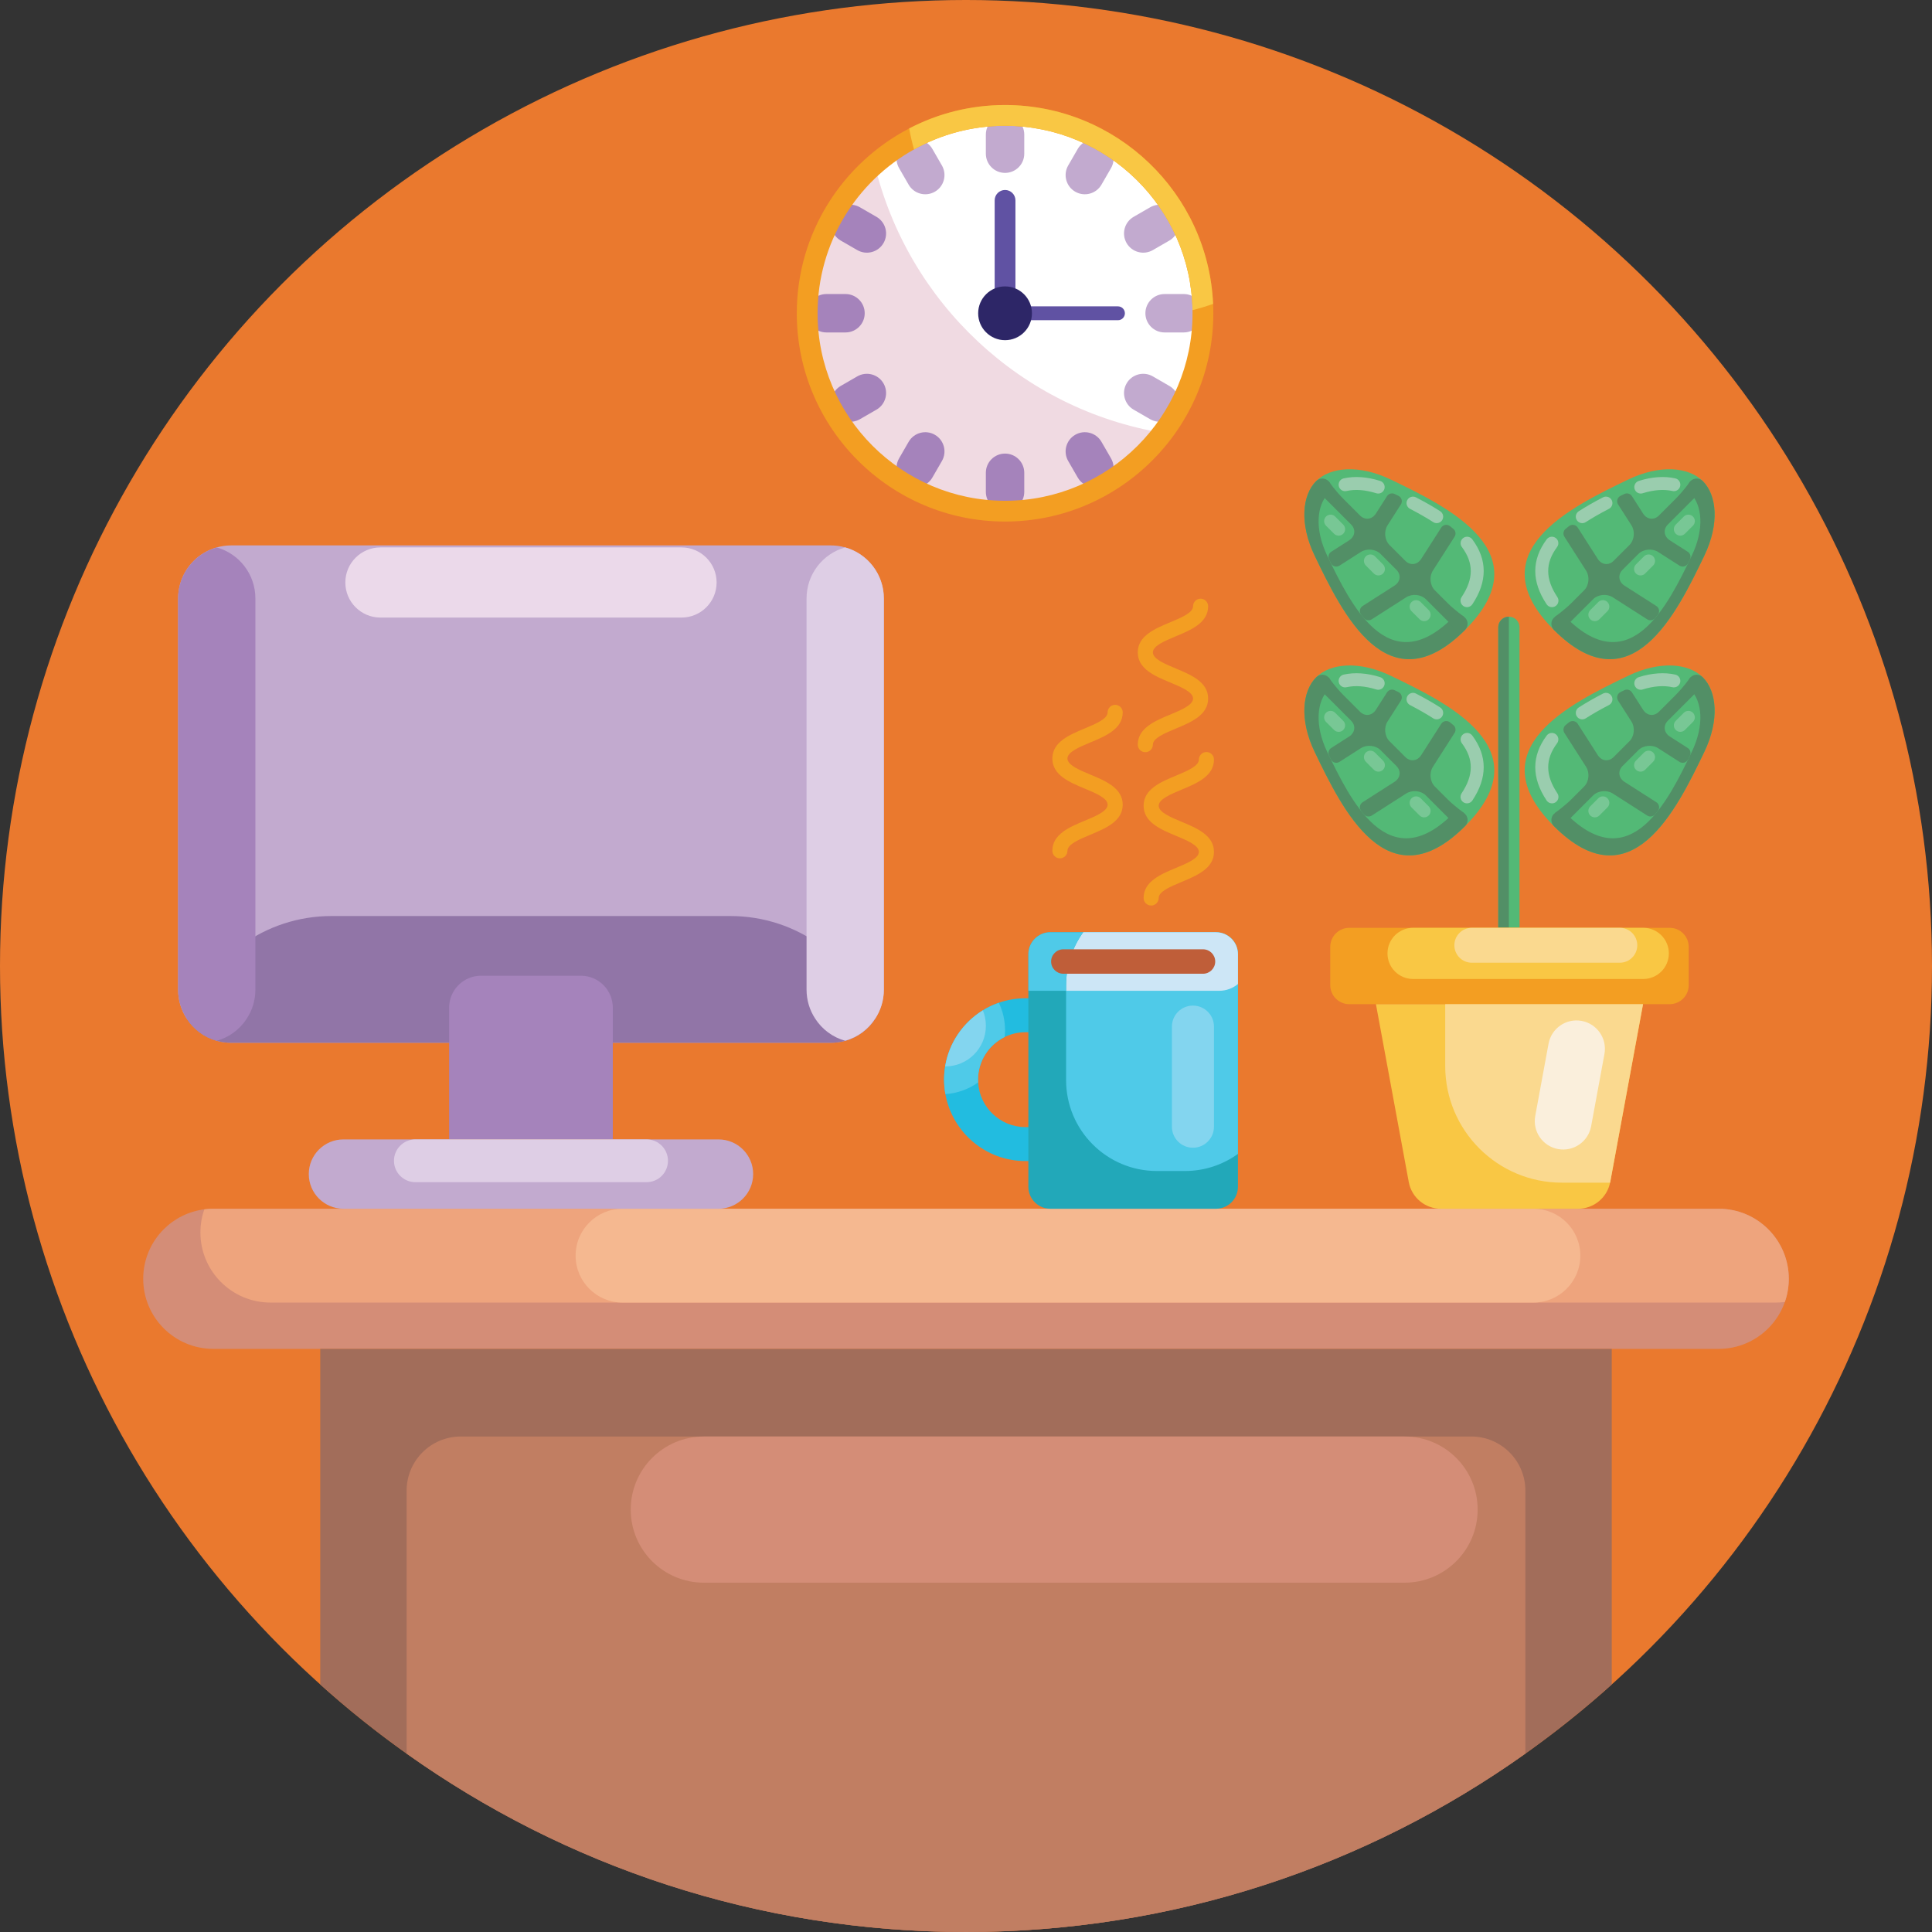 <svg id="Icons" enable-background="new 0 0 512 512" height="512" viewBox="0 0 512 512" width="512" xmlns="http://www.w3.org/2000/svg"><rect x="0" y="0" width="512" height="512" fill="#333333" stroke="none"/><g><circle cx="256" cy="256" fill="#ea792e" r="256"/><g><g><g><path d="m474.047 338.893c0 2.148-.364 4.219-1.046 6.147-.925 2.655-2.446 5.034-4.395 6.984-3.36 3.36-8.009 5.442-13.131 5.442h-398.949c-10.256 0-18.573-8.317-18.573-18.573 0-5.123 2.082-9.771 5.442-13.131 2.831-2.831 6.588-4.748 10.763-5.277.771-.099 1.564-.154 2.368-.154h398.948c10.256 0 18.573 8.306 18.573 18.562z" fill="#d48d77"/><path d="m474.047 338.893c0 2.148-.364 4.219-1.046 6.147-.771.099-1.564.154-2.369.154h-398.948c-10.256 0-18.573-8.317-18.573-18.573 0-2.148.363-4.219 1.047-6.136.771-.099 1.564-.154 2.368-.154h398.948c10.256 0 18.573 8.306 18.573 18.562z" fill="#eea47d"/><path d="m406.369 345.194h-241.396c-6.866 0-12.432-5.566-12.432-12.432s5.566-12.432 12.432-12.432h241.396c6.866 0 12.432 5.566 12.432 12.432-.001 6.866-5.567 12.432-12.432 12.432z" fill="#f5b890"/></g><g><path d="m427.13 357.47v88.93c-7.26 6.53-14.9 12.65-22.89 18.33-41.83 29.76-92.99 47.27-148.24 47.27s-106.41-17.51-148.24-47.27c-7.99-5.68-15.63-11.8-22.89-18.33v-88.93z" fill="#a26d5a"/><path d="m404.24 395.04v69.69c-41.83 29.76-92.99 47.27-148.24 47.27s-106.41-17.51-148.24-47.27v-69.69c0-7.93 6.42-14.35 14.36-14.35h267.76c7.94 0 14.36 6.42 14.36 14.35z" fill="#c17e62"/><path d="m372.224 419.424h-185.707c-10.697 0-19.368-8.671-19.368-19.368s8.671-19.368 19.368-19.368h185.707c10.697 0 19.368 8.671 19.368 19.368s-8.671 19.368-19.368 19.368z" fill="#d48d77"/></g></g><g id="Clock_1_"><path d="m318.787 83.026c0 11.897-3.966 22.885-10.657 31.688-9.565 12.613-24.72 20.755-41.776 20.755-28.961 0-52.442-23.481-52.442-52.442 0-15.715 6.921-29.824 17.872-39.444 9.225-8.087 21.324-12.998 34.57-12.998 28.961-.001 52.433 23.48 52.433 52.441z" fill="#f0dae2"/><path d="m318.787 83.026c0 11.897-3.966 22.885-10.657 31.688-37.516-6.242-67.552-34.552-76.346-71.132 9.225-8.087 21.324-12.998 34.57-12.998 28.961 0 52.433 23.481 52.433 52.442z" fill="#fff"/><g><path d="m266.35 85.779c-1.521 0-2.754-1.233-2.754-2.754v-29.924c0-1.521 1.233-2.754 2.754-2.754s2.754 1.233 2.754 2.754v29.924c0 1.522-1.233 2.754-2.754 2.754z" fill="#6052a3"/><path d="m296.273 84.861h-29.923c-1.014 0-1.836-.822-1.836-1.836s.822-1.836 1.836-1.836h29.923c1.014 0 1.836.822 1.836 1.836s-.822 1.836-1.836 1.836z" fill="#6052a3"/><circle cx="266.35" cy="83.025" fill="#2d2667" r="7.127"/></g><g><g><g><path d="m266.35 30.586c-2.811 0-5.09 2.279-5.09 5.09v5.054c0 2.811 2.279 5.09 5.09 5.09s5.09-2.279 5.09-5.09v-5.054c-.001-2.811-2.28-5.09-5.09-5.09z" fill="#c2aacf"/></g><g><path d="m266.35 120.205c-2.811 0-5.09 2.279-5.09 5.09v5.054c0 2.811 2.279 5.09 5.09 5.09s5.09-2.279 5.09-5.09v-5.054c-.001-2.811-2.28-5.09-5.09-5.09z" fill="#a583bb"/></g></g><g><g><path d="m240.136 37.61c-2.434 1.405-3.268 4.518-1.863 6.953l2.527 4.377c1.405 2.434 4.518 3.268 6.953 1.863 2.434-1.405 3.268-4.518 1.863-6.953l-2.527-4.377c-1.405-2.434-4.518-3.268-6.953-1.863z" fill="#c2aacf"/></g><g><path d="m284.946 115.222c-2.434 1.405-3.268 4.518-1.863 6.953l2.527 4.377c1.405 2.434 4.518 3.268 6.953 1.863 2.434-1.405 3.268-4.518 1.863-6.953l-2.527-4.377c-1.406-2.434-4.519-3.268-6.953-1.863z" fill="#a583bb"/></g></g><g><g><path d="m220.947 56.799c-1.405 2.434-.571 5.547 1.863 6.953l4.377 2.527c2.434 1.405 5.547.571 6.953-1.863 1.405-2.434.571-5.547-1.863-6.953l-4.377-2.527c-2.435-1.405-5.547-.571-6.953 1.863z" fill="#a583bb"/></g><g><path d="m298.559 101.609c-1.405 2.434-.571 5.547 1.863 6.953l4.377 2.527c2.434 1.405 5.547.571 6.953-1.863 1.405-2.434.571-5.547-1.863-6.953l-4.377-2.527c-2.434-1.406-5.547-.572-6.953 1.863z" fill="#c2aacf"/></g></g><g><g><path d="m213.923 83.012c0 2.811 2.279 5.09 5.09 5.09h5.054c2.811 0 5.09-2.279 5.09-5.09s-2.279-5.09-5.09-5.09h-5.054c-2.811.001-5.09 2.279-5.09 5.09z" fill="#a583bb"/></g><g><path d="m303.542 83.012c0 2.811 2.279 5.09 5.09 5.09h5.054c2.811 0 5.09-2.279 5.09-5.09s-2.279-5.09-5.09-5.09h-5.054c-2.811.001-5.09 2.28-5.09 5.09z" fill="#c2aacf"/></g></g><g><g><path d="m220.947 109.225c1.405 2.434 4.518 3.268 6.953 1.863l4.377-2.527c2.434-1.405 3.268-4.518 1.863-6.953-1.405-2.434-4.518-3.268-6.953-1.863l-4.377 2.527c-2.434 1.406-3.268 4.519-1.863 6.953z" fill="#a583bb"/></g><g><path d="m298.559 64.416c1.405 2.434 4.518 3.268 6.953 1.863l4.377-2.527c2.434-1.405 3.268-4.518 1.863-6.953-1.405-2.434-4.518-3.268-6.953-1.863l-4.377 2.527c-2.434 1.406-3.268 4.519-1.863 6.953z" fill="#c2aacf"/></g></g><g><g><path d="m240.136 128.415c2.434 1.405 5.547.571 6.953-1.863l2.527-4.377c1.405-2.434.571-5.547-1.863-6.953-2.434-1.405-5.547-.571-6.953 1.863l-2.527 4.377c-1.405 2.435-.571 5.547 1.863 6.953z" fill="#a583bb"/></g><g><path d="m284.946 50.803c2.434 1.405 5.547.571 6.953-1.863l2.527-4.377c1.405-2.434.571-5.547-1.863-6.953-2.434-1.405-5.547-.571-6.953 1.863l-2.527 4.377c-1.406 2.434-.571 5.547 1.863 6.953z" fill="#c2aacf"/></g></g></g><g><path d="m321.482 80.532c-1.305-29.281-25.532-52.697-55.13-52.697-9.159 0-17.801 2.238-25.41 6.21-17.684 9.203-29.787 27.704-29.787 48.981 0 30.431 24.76 55.191 55.197 55.191 30.431 0 55.191-24.76 55.191-55.191 0-.833-.017-1.666-.061-2.494zm-55.13 52.181c-27.398 0-49.687-22.294-49.687-49.687 0-18.645 10.325-34.93 25.56-43.422 7.148-3.993 15.379-6.265 24.127-6.265 27.115 0 49.226 21.839 49.67 48.854.011.278.011.555.011.833 0 27.393-22.288 49.687-49.681 49.687z" fill="#f39e22"/><path d="m321.482 80.532c-1.783.639-3.605 1.194-5.46 1.661-.444-27.015-22.555-48.854-49.67-48.854-8.748 0-16.979 2.272-24.127 6.265-.511-1.822-.944-3.677-1.283-5.56 7.609-3.971 16.251-6.21 25.41-6.21 29.598.001 53.825 23.417 55.13 52.698z" fill="#f9c744"/></g></g><g><g><path d="m234.228 158.592v103.685c0 2.827-.84 5.469-2.294 7.681-1.823 2.827-4.629 4.936-7.947 5.858-1.209.348-2.499.533-3.81.533h-158.928c-1.331 0-2.601-.184-3.81-.533-3.318-.922-6.124-3.031-7.947-5.858-1.454-2.212-2.294-4.854-2.294-7.681v-103.685c0-1.311.184-2.601.533-3.81 1.311-4.691 4.998-8.398 9.709-9.709 1.209-.348 2.499-.533 3.81-.533h158.928c1.331 0 2.601.184 3.81.533 4.691 1.311 8.398 4.998 9.709 9.709.347 1.208.531 2.499.531 3.81z" fill="#c2aacf"/><path d="m231.934 269.958c-2.499 3.851-6.821 6.391-11.757 6.391h-158.928c-4.936 0-9.258-2.54-11.757-6.391 5.551-15.854 20.647-27.201 38.365-27.201h105.693c17.737 0 32.833 11.347 38.384 27.201z" fill="#9175a7"/><path d="m67.681 158.592v103.685c0 2.827-.84 5.469-2.294 7.681-1.823 2.827-4.629 4.936-7.947 5.858-3.318-.922-6.124-3.031-7.947-5.858-1.454-2.212-2.294-4.854-2.294-7.681v-103.685c0-6.432 4.322-11.86 10.242-13.519 5.918 1.659 10.24 7.087 10.24 13.519z" fill="#a583bb"/><path d="m234.228 158.592v103.685c0 2.827-.84 5.469-2.294 7.681-1.823 2.827-4.629 4.936-7.947 5.858-3.318-.922-6.124-3.031-7.947-5.858-1.454-2.212-2.294-4.854-2.294-7.681v-103.685c0-6.452 4.342-11.88 10.242-13.519 5.898 1.639 10.24 7.067 10.24 13.519z" fill="#decee5"/><path d="m100.812 163.661h79.802c5.133 0 9.294-4.161 9.294-9.294s-4.161-9.294-9.294-9.294h-79.802c-5.133 0-9.294 4.161-9.294 9.294s4.161 9.294 9.294 9.294z" fill="#ebd9ea"/></g><path d="m153.928 258.575h-26.431c-4.68 0-8.473 3.794-8.473 8.473v34.904h43.377v-34.904c0-4.68-3.793-8.473-8.473-8.473z" fill="#a583bb"/><g><path d="m190.407 301.952h-99.389c-5.075 0-9.189 4.114-9.189 9.189s4.114 9.189 9.189 9.189h99.389c5.075 0 9.189-4.114 9.189-9.189.001-5.075-4.113-9.189-9.189-9.189z" fill="#c2aacf"/><path d="m171.354 301.952h-61.282c-3.129 0-5.666 2.537-5.666 5.666s2.537 5.666 5.666 5.666h61.282c3.129 0 5.666-2.537 5.666-5.666 0-3.13-2.537-5.666-5.666-5.666z" fill="#decee5"/></g></g><g><g id="Plant_1_"><g><g id="Leaf_2_"><g><path d="m368.632 179.114c15.169 7.313 40.111 19.336 19.621 39.826s-32.513-4.451-39.826-19.621c-4.113-8.533-3.325-16.125.378-19.828 3.702-3.702 11.294-4.491 19.827-.377z" fill="#53b976"/></g><g><path d="m384.998 215.685-32.939-32.939c.899-.899.899-2.356 0-3.255s-2.356-.899-3.255 0c-3.703 3.703-4.491 11.294-.378 19.828 7.313 15.169 19.336 40.111 39.826 19.621.899-.899.899-2.356 0-3.255-.898-.899-2.356-.899-3.254 0z" fill="#528f66"/></g><g><path d="m368.615 182.431c12.666 6.106 33.492 16.145 16.383 33.254s-27.148-3.717-33.254-16.383c-3.435-7.125-2.776-13.464.315-16.556 3.092-3.091 9.431-3.75 16.556-.315z" fill="#53b976"/></g><g><path d="m366.514 203.995c-.669.669-1.754.669-2.424 0l-2.135-2.135c-.669-.669-.669-1.754 0-2.424.669-.669 1.754-.669 2.424 0l2.135 2.135c.67.67.67 1.755 0 2.424z" fill="#78c795"/></g><g><path d="m355.969 193.45c-.669.669-1.754.669-2.424 0l-2.135-2.135c-.669-.669-.669-1.754 0-2.424.669-.669 1.754-.669 2.424 0l2.135 2.135c.669.669.669 1.754 0 2.424z" fill="#78c795"/></g><g><path d="m378.628 216.109c-.669.669-1.754.669-2.424 0l-2.135-2.135c-.669-.669-.669-1.754 0-2.424.669-.669 1.754-.669 2.424 0l2.135 2.135c.67.67.67 1.755 0 2.424z" fill="#78c795"/></g><g><path d="m389.975 212.397c-.566.566-1.471.674-2.162.212-.787-.526-.999-1.59-.474-2.377 3.213-4.813 3.238-9.025.078-13.256-.567-.758-.408-1.834.348-2.399.758-.566 1.832-.411 2.398.348 4.035 5.403 4.044 11.193.027 17.21-.065.096-.137.183-.215.262z" fill="#9acdae"/></g><g><path d="m381.954 190.137c-.559.559-1.449.672-2.14.227-1.752-1.13-3.762-2.281-6.144-3.518-.84-.436-1.167-1.471-.731-2.311.435-.84 1.471-1.167 2.311-.731 2.478 1.287 4.578 2.491 6.421 3.68.795.513 1.024 1.574.511 2.369-.066.105-.143.2-.228.284z" fill="#9acdae"/></g><g><path d="m366.452 182.292c-.438.438-1.099.623-1.731.423-2.868-.908-5.591-1.114-7.875-.595-.923.21-1.841-.368-2.051-1.291s.368-1.841 1.291-2.051c2.878-.654 6.222-.423 9.671.67.902.286 1.402 1.249 1.116 2.151-.087.271-.234.505-.421.693z" fill="#9acdae"/></g><g><path d="m384.251 191.422c-.731-.581-1.807-.388-2.31.399l-5.309 8.297c-1.015 1.586-2.892 1.818-4.193.517l-4.206-4.206c-1.301-1.301-1.532-3.641-.517-5.227l3.53-5.517c.512-.8.211-1.868-.643-2.283l-.998-.485c-.724-.352-1.597-.106-2.03.572l-2.954 4.616c-1.015 1.586-2.892 1.818-4.193.517l-3.892-3.892s-.235-.235-.313-.313c-2.486-2.486-3.98-4.719-3.98-4.719-.606-.606-1.315.388-1.941.975-.054.051-.108.103-.16.155-.012.012-.023.023-.035.035-.603.612-.575 1.606.032 2.213l3.712 3.712.189.189 4.016 4.016c1.301 1.301 1.069 3.178-.517 4.193l-4.753 3.041c-.678.434-.924 1.306-.572 2.03l.485.998c.415.855 1.483 1.156 2.283.644l5.654-3.617c1.586-1.015 3.927-.783 5.227.517l4.206 4.206c1.301 1.301 1.069 3.178-.517 4.193l-8.441 5.401c-.786.503-.979 1.578-.4 2.309.249.314.501.621.756.92.513.602 1.395.727 2.061.301l9.12-5.835c1.586-1.015 3.927-.783 5.227.517l3.452 3.452 3.285 3.285.67.67c.617.617 1.619.625 2.236.009.004-.004.008-.008.012-.012.045-.045.09-.09.135-.135.612-.619.604-1.618-.012-2.234l.283-.427s-2.557-1.847-4.237-3.527c-.863-.863-3.452-3.452-3.452-3.452-1.301-1.301-1.532-3.641-.517-5.227l5.742-8.975c.426-.666.302-1.547-.299-2.06-.301-.255-.608-.507-.922-.756z" fill="#528f66"/></g></g><g id="Leaf_1_"><g><path d="m431.427 179.114c-15.169 7.313-40.111 19.336-19.621 39.826s32.513-4.451 39.826-19.621c4.113-8.533 3.325-16.125-.378-19.828-3.702-3.702-11.294-4.491-19.827-.377z" fill="#53b976"/></g><g><path d="m415.061 215.685 32.939-32.939c-.899-.899-.899-2.356 0-3.255s2.356-.899 3.255 0c3.703 3.703 4.491 11.294.378 19.828-7.313 15.169-19.336 40.111-39.826 19.621-.899-.899-.899-2.356 0-3.255.898-.899 2.355-.899 3.254 0z" fill="#528f66"/></g><g><path d="m431.444 182.431c-12.666 6.106-33.492 16.145-16.383 33.254s27.148-3.717 33.254-16.383c3.435-7.125 2.776-13.464-.315-16.556-3.092-3.091-9.431-3.75-16.556-.315z" fill="#53b976"/></g><g><path d="m433.544 203.995c.669.669 1.754.669 2.424 0l2.135-2.135c.669-.669.669-1.754 0-2.424-.669-.669-1.754-.669-2.424 0l-2.135 2.135c-.669.67-.669 1.755 0 2.424z" fill="#78c795"/></g><g><path d="m444.09 193.45c.669.669 1.754.669 2.424 0l2.135-2.135c.669-.669.669-1.754 0-2.424-.669-.669-1.754-.669-2.424 0l-2.135 2.135c-.669.669-.669 1.754 0 2.424z" fill="#78c795"/></g><g><path d="m421.43 216.109c.669.669 1.754.669 2.424 0l2.135-2.135c.669-.669.669-1.754 0-2.424-.669-.669-1.754-.669-2.424 0l-2.135 2.135c-.669.67-.669 1.755 0 2.424z" fill="#78c795"/></g><g><path d="m410.084 212.397c.566.566 1.471.674 2.162.212.787-.526.999-1.59.474-2.377-3.213-4.813-3.238-9.025-.078-13.256.567-.758.408-1.834-.348-2.399-.758-.566-1.832-.411-2.398.348-4.035 5.403-4.044 11.193-.027 17.21.065.096.137.183.215.262z" fill="#9acdae"/></g><g><path d="m418.104 190.137c.559.559 1.449.672 2.14.227 1.752-1.13 3.762-2.281 6.144-3.518.84-.436 1.167-1.471.731-2.311-.435-.84-1.471-1.167-2.311-.731-2.478 1.287-4.578 2.491-6.421 3.68-.795.513-1.024 1.574-.511 2.369.067.105.144.2.228.284z" fill="#9acdae"/></g><g><path d="m433.607 182.292c.438.438 1.099.623 1.731.423 2.868-.908 5.591-1.114 7.875-.595.923.21 1.841-.368 2.051-1.291s-.368-1.841-1.291-2.051c-2.878-.654-6.222-.423-9.671.67-.902.286-1.402 1.249-1.116 2.151.087.271.234.505.421.693z" fill="#9acdae"/></g><g><path d="m415.808 191.422c.731-.581 1.807-.388 2.31.399l5.309 8.297c1.015 1.586 2.892 1.818 4.193.517l4.206-4.206c1.301-1.301 1.532-3.641.517-5.227l-3.53-5.517c-.512-.8-.211-1.868.643-2.283l.998-.485c.724-.352 1.597-.106 2.03.572l2.954 4.616c1.015 1.586 2.892 1.818 4.193.517l3.892-3.892s.235-.235.313-.313c2.486-2.486 3.98-4.719 3.98-4.719.606-.606 1.315.388 1.941.975.054.051.108.103.16.155.012.012.023.023.035.035.603.612.575 1.606-.032 2.213l-3.712 3.712-.189.189-4.016 4.016c-1.301 1.301-1.069 3.178.517 4.193l4.753 3.041c.678.434.924 1.306.572 2.03l-.485.998c-.415.855-1.483 1.156-2.283.644l-5.654-3.617c-1.586-1.015-3.927-.783-5.227.517l-4.206 4.206c-1.301 1.301-1.069 3.178.517 4.193l8.441 5.401c.786.503.979 1.578.4 2.309-.249.314-.501.621-.756.92-.513.602-1.395.727-2.061.301l-9.12-5.835c-1.586-1.015-3.927-.783-5.227.517l-3.452 3.452-3.285 3.285-.67.67c-.617.617-1.619.625-2.236.009-.004-.004-.008-.008-.012-.012-.045-.045-.09-.09-.135-.135-.612-.619-.604-1.618.012-2.234l-.283-.427s2.557-1.847 4.237-3.527c.863-.863 3.452-3.452 3.452-3.452 1.301-1.301 1.532-3.641.517-5.227l-5.742-8.975c-.426-.666-.302-1.547.299-2.06.301-.255.608-.507.922-.756z" fill="#528f66"/></g></g></g><g><g id="Leaf_6_"><g><path d="m368.632 127.114c15.169 7.313 40.111 19.336 19.621 39.826s-32.513-4.451-39.826-19.621c-4.113-8.533-3.325-16.125.378-19.828 3.702-3.702 11.294-4.491 19.827-.377z" fill="#53b976"/></g><g><path d="m384.998 163.685-32.939-32.939c.899-.899.899-2.356 0-3.255s-2.356-.899-3.255 0c-3.703 3.703-4.491 11.294-.378 19.828 7.313 15.169 19.336 40.111 39.826 19.621.899-.899.899-2.356 0-3.255-.898-.899-2.356-.899-3.254 0z" fill="#528f66"/></g><g><path d="m368.615 130.431c12.666 6.106 33.492 16.145 16.383 33.254s-27.148-3.717-33.254-16.383c-3.435-7.125-2.776-13.464.315-16.556 3.092-3.091 9.431-3.75 16.556-.315z" fill="#53b976"/></g><g><path d="m366.514 151.995c-.669.669-1.754.669-2.424 0l-2.135-2.135c-.669-.669-.669-1.754 0-2.424.669-.669 1.754-.669 2.424 0l2.135 2.135c.67.67.67 1.755 0 2.424z" fill="#78c795"/></g><g><path d="m355.969 141.45c-.669.669-1.754.669-2.424 0l-2.135-2.135c-.669-.669-.669-1.754 0-2.424.669-.669 1.754-.669 2.424 0l2.135 2.135c.669.669.669 1.754 0 2.424z" fill="#78c795"/></g><g><path d="m378.628 164.109c-.669.669-1.754.669-2.424 0l-2.135-2.135c-.669-.669-.669-1.754 0-2.424.669-.669 1.754-.669 2.424 0l2.135 2.135c.67.67.67 1.755 0 2.424z" fill="#78c795"/></g><g><path d="m389.975 160.397c-.566.566-1.471.674-2.162.212-.787-.526-.999-1.59-.474-2.377 3.213-4.813 3.238-9.025.078-13.256-.567-.758-.408-1.834.348-2.399.758-.566 1.832-.411 2.398.348 4.035 5.403 4.044 11.193.027 17.21-.065.096-.137.183-.215.262z" fill="#9acdae"/></g><g><path d="m381.954 138.137c-.559.559-1.449.672-2.14.227-1.752-1.13-3.762-2.281-6.144-3.518-.84-.436-1.167-1.471-.731-2.311.435-.84 1.471-1.167 2.311-.731 2.478 1.287 4.578 2.491 6.421 3.68.795.513 1.024 1.574.511 2.369-.066.105-.143.2-.228.284z" fill="#9acdae"/></g><g><path d="m366.452 130.292c-.438.438-1.099.623-1.731.423-2.868-.908-5.591-1.114-7.875-.595-.923.21-1.841-.368-2.051-1.291s.368-1.841 1.291-2.051c2.878-.654 6.222-.423 9.671.67.902.286 1.402 1.249 1.116 2.151-.087.271-.234.505-.421.693z" fill="#9acdae"/></g><g><path d="m384.251 139.422c-.731-.581-1.807-.388-2.31.399l-5.309 8.297c-1.015 1.586-2.892 1.818-4.193.517l-4.206-4.206c-1.301-1.301-1.532-3.641-.517-5.227l3.53-5.517c.512-.8.211-1.868-.643-2.283l-.998-.485c-.724-.352-1.597-.106-2.03.572l-2.954 4.616c-1.015 1.586-2.892 1.818-4.193.517l-3.892-3.892s-.235-.235-.313-.313c-2.486-2.486-3.98-4.719-3.98-4.719-.606-.606-1.315.388-1.941.975-.054.051-.108.103-.16.155-.012.012-.023.023-.035.035-.603.612-.575 1.606.032 2.213l3.712 3.712.189.189 4.016 4.016c1.301 1.301 1.069 3.178-.517 4.193l-4.753 3.041c-.678.434-.924 1.306-.572 2.03l.485.998c.415.855 1.483 1.156 2.283.644l5.654-3.617c1.586-1.015 3.927-.783 5.227.517l4.206 4.206c1.301 1.301 1.069 3.178-.517 4.193l-8.441 5.401c-.786.503-.979 1.578-.4 2.309.249.314.501.621.756.92.513.602 1.395.727 2.061.301l9.12-5.835c1.586-1.015 3.927-.783 5.227.517l3.452 3.452 3.285 3.285.67.67c.617.617 1.619.625 2.236.009.004-.004.008-.008.012-.012.045-.045.09-.09.135-.135.612-.619.604-1.618-.012-2.234l.283-.427s-2.557-1.847-4.237-3.527c-.863-.863-3.452-3.452-3.452-3.452-1.301-1.301-1.532-3.641-.517-5.227l5.742-8.975c.426-.666.302-1.547-.299-2.06-.301-.255-.608-.507-.922-.756z" fill="#528f66"/></g></g><g id="Leaf_5_"><g><path d="m431.427 127.114c-15.169 7.313-40.111 19.336-19.621 39.826s32.513-4.451 39.826-19.621c4.113-8.533 3.325-16.125-.378-19.828-3.702-3.702-11.294-4.491-19.827-.377z" fill="#53b976"/></g><g><path d="m415.061 163.685 32.939-32.939c-.899-.899-.899-2.356 0-3.255s2.356-.899 3.255 0c3.703 3.703 4.491 11.294.378 19.828-7.313 15.169-19.336 40.111-39.826 19.621-.899-.899-.899-2.356 0-3.255.898-.899 2.355-.899 3.254 0z" fill="#528f66"/></g><g><path d="m431.444 130.431c-12.666 6.106-33.492 16.145-16.383 33.254s27.148-3.717 33.254-16.383c3.435-7.125 2.776-13.464-.315-16.556-3.092-3.091-9.431-3.75-16.556-.315z" fill="#53b976"/></g><g><path d="m433.544 151.995c.669.669 1.754.669 2.424 0l2.135-2.135c.669-.669.669-1.754 0-2.424-.669-.669-1.754-.669-2.424 0l-2.135 2.135c-.669.67-.669 1.755 0 2.424z" fill="#78c795"/></g><g><path d="m444.09 141.45c.669.669 1.754.669 2.424 0l2.135-2.135c.669-.669.669-1.754 0-2.424-.669-.669-1.754-.669-2.424 0l-2.135 2.135c-.669.669-.669 1.754 0 2.424z" fill="#78c795"/></g><g><path d="m421.43 164.109c.669.669 1.754.669 2.424 0l2.135-2.135c.669-.669.669-1.754 0-2.424-.669-.669-1.754-.669-2.424 0l-2.135 2.135c-.669.67-.669 1.755 0 2.424z" fill="#78c795"/></g><g><path d="m410.084 160.397c.566.566 1.471.674 2.162.212.787-.526.999-1.59.474-2.377-3.213-4.813-3.238-9.025-.078-13.256.567-.758.408-1.834-.348-2.399-.758-.566-1.832-.411-2.398.348-4.035 5.403-4.044 11.193-.027 17.21.065.096.137.183.215.262z" fill="#9acdae"/></g><g><path d="m418.104 138.137c.559.559 1.449.672 2.14.227 1.752-1.13 3.762-2.281 6.144-3.518.84-.436 1.167-1.471.731-2.311-.435-.84-1.471-1.167-2.311-.731-2.478 1.287-4.578 2.491-6.421 3.68-.795.513-1.024 1.574-.511 2.369.067.105.144.2.228.284z" fill="#9acdae"/></g><g><path d="m433.607 130.292c.438.438 1.099.623 1.731.423 2.868-.908 5.591-1.114 7.875-.595.923.21 1.841-.368 2.051-1.291s-.368-1.841-1.291-2.051c-2.878-.654-6.222-.423-9.671.67-.902.286-1.402 1.249-1.116 2.151.087.271.234.505.421.693z" fill="#9acdae"/></g><g><path d="m415.808 139.422c.731-.581 1.807-.388 2.31.399l5.309 8.297c1.015 1.586 2.892 1.818 4.193.517l4.206-4.206c1.301-1.301 1.532-3.641.517-5.227l-3.53-5.517c-.512-.8-.211-1.868.643-2.283l.998-.485c.724-.352 1.597-.106 2.03.572l2.954 4.616c1.015 1.586 2.892 1.818 4.193.517l3.892-3.892s.235-.235.313-.313c2.486-2.486 3.98-4.719 3.98-4.719.606-.606 1.315.388 1.941.975.054.051.108.103.16.155.012.012.023.023.035.035.603.612.575 1.606-.032 2.213l-3.712 3.712-.189.189-4.016 4.016c-1.301 1.301-1.069 3.178.517 4.193l4.753 3.041c.678.434.924 1.306.572 2.03l-.485.998c-.415.855-1.483 1.156-2.283.644l-5.654-3.617c-1.586-1.015-3.927-.783-5.227.517l-4.206 4.206c-1.301 1.301-1.069 3.178.517 4.193l8.441 5.401c.786.503.979 1.578.4 2.309-.249.314-.501.621-.756.92-.513.602-1.395.727-2.061.301l-9.12-5.835c-1.586-1.015-3.927-.783-5.227.517l-3.452 3.452-3.285 3.285-.67.67c-.617.617-1.619.625-2.236.009-.004-.004-.008-.008-.012-.012-.045-.045-.09-.09-.135-.135-.612-.619-.604-1.618.012-2.234l-.283-.427s2.557-1.847 4.237-3.527c.863-.863 3.452-3.452 3.452-3.452 1.301-1.301 1.532-3.641.517-5.227l-5.742-8.975c-.426-.666-.302-1.547.299-2.06.301-.255.608-.507.922-.756z" fill="#528f66"/></g></g></g><g><path d="m402.687 166.239v79.643h-5.634v-79.643c0-.78.314-1.484.824-1.993.366-.366.824-.629 1.341-.748.211-.052.426-.08.652-.08 1.556.001 2.817 1.266 2.817 2.821z" fill="#53b976"/><path d="m399.87 163.419v82.464h-2.817v-79.643c0-.78.314-1.484.824-1.993.366-.366.824-.629 1.341-.748.211-.053.426-.08.652-.08z" fill="#528f66"/></g></g><g><path d="m442.478 266.117h-84.896c-2.791 0-5.053-2.262-5.053-5.053v-10.128c0-2.791 2.262-5.053 5.053-5.053h84.896c2.791 0 5.053 2.262 5.053 5.053v10.128c0 2.791-2.263 5.053-5.053 5.053z" fill="#f39e22"/><path d="m435.486 259.44h-61.01c-3.744 0-6.779-3.035-6.779-6.779s3.035-6.779 6.779-6.779h61.01c3.744 0 6.779 3.035 6.779 6.779-.001 3.744-3.036 6.779-6.779 6.779z" fill="#f9c744"/><path d="m429.272 255.129h-39.229c-2.553 0-4.623-2.07-4.623-4.623s2.07-4.623 4.623-4.623h39.229c2.553 0 4.623 2.07 4.623 4.623.001 2.553-2.069 4.623-4.623 4.623z" fill="#fad98f"/></g><g><path d="m435.417 266.12-8.69 47.13c-.01.06-.02.11-.04.17-.82 4.01-4.36 6.91-8.47 6.91h-36.37c-4.18 0-7.76-2.98-8.51-7.08l-8.7-47.13z" fill="#f9c744"/><path d="m435.417 266.12-8.69 47.13c-.01.06-.02.11-.04.17h-12.77c-17.08 0-30.92-13.84-30.92-30.92v-16.38z" fill="#fad98f"/><path d="m412.897 304.512c-4.09-.753-6.796-4.68-6.042-8.77l3.527-19.152c.753-4.09 4.68-6.796 8.77-6.042 4.09.753 6.796 4.68 6.042 8.77l-3.527 19.152c-.753 4.09-4.679 6.796-8.77 6.042z" fill="#faefdc"/></g></g><g><g fill="#f39e22"><path d="m280.885 227.467c-1.104 0-2-.896-2-2 0-4.388 4.544-6.284 8.553-7.957 2.996-1.25 6.093-2.542 6.093-4.265 0-1.726-3.098-3.019-6.094-4.27-4.009-1.674-8.552-3.571-8.552-7.961s4.544-6.287 8.553-7.961c2.996-1.251 6.094-2.544 6.094-4.27 0-1.104.896-2 2-2s2 .896 2 2c0 4.39-4.544 6.287-8.553 7.961-2.996 1.251-6.094 2.544-6.094 4.27s3.098 3.019 6.094 4.27c4.009 1.674 8.553 3.571 8.553 7.961 0 4.388-4.544 6.284-8.553 7.957-2.996 1.25-6.094 2.542-6.094 4.266 0 1.104-.895 1.999-2 1.999z"/><path d="m303.525 199.342c-1.104 0-2-.896-2-2 0-4.388 4.544-6.284 8.553-7.957 2.996-1.25 6.093-2.542 6.093-4.265 0-1.726-3.098-3.019-6.094-4.27-4.009-1.674-8.552-3.571-8.552-7.961s4.543-6.287 8.552-7.961c2.996-1.251 6.094-2.544 6.094-4.27 0-1.104.896-2 2-2s2 .896 2 2c0 4.39-4.544 6.288-8.553 7.961-2.996 1.251-6.094 2.544-6.094 4.27s3.098 3.019 6.094 4.27c4.009 1.674 8.553 3.571 8.553 7.961 0 4.388-4.544 6.284-8.553 7.957-2.996 1.25-6.094 2.542-6.094 4.266.001 1.104-.894 1.999-1.999 1.999z"/><path d="m305.068 239.976c-1.104 0-2-.896-2-2 0-4.388 4.544-6.284 8.553-7.957 2.996-1.25 6.093-2.542 6.093-4.265 0-1.726-3.098-3.019-6.094-4.27-4.009-1.674-8.552-3.571-8.552-7.961s4.544-6.287 8.553-7.961c2.996-1.251 6.094-2.544 6.094-4.27 0-1.104.896-2 2-2s2 .896 2 2c0 4.39-4.544 6.287-8.553 7.961-2.996 1.251-6.094 2.544-6.094 4.27s3.098 3.019 6.094 4.27c4.009 1.674 8.553 3.571 8.553 7.961 0 4.388-4.544 6.284-8.553 7.957-2.996 1.25-6.094 2.542-6.094 4.266 0 1.103-.895 1.999-2 1.999z"/></g><g><g><path d="m259.189 286.121c0 .24.01.49.03.73.37 6.59 5.86 11.84 12.54 11.84h4.77v9h-4.77c-10.59 0-19.42-7.67-21.22-17.74-.23-1.24-.35-2.52-.35-3.83 0-9.43 6.07-17.45 14.51-20.38 2.21-.77 4.59-1.19 7.06-1.19h4.77v9h-4.77c-1.98 0-3.84.46-5.51 1.27-4.17 2.05-7.06 6.34-7.06 11.3z" fill="#22bce0"/><path d="m266.349 273.041c0 .6-.03 1.2-.1 1.78-4.17 2.05-7.06 6.34-7.06 11.3 0 .24.01.49.03.73-2.48 1.77-5.46 2.89-8.68 3.1-.23-1.24-.35-2.52-.35-3.83 0-1.19.1-2.37.29-3.51 1.02-6.27 4.77-11.64 9.99-14.86 1.32-.82 2.74-1.49 4.23-2.01 1.06 2.21 1.65 4.69 1.65 7.3z" fill="#4fcae8"/><path d="m261.269 271.851c0 5.95-4.82 10.76-10.76 10.76h-.03c1.02-6.27 4.77-11.64 9.99-14.86.51 1.27.8 2.65.8 4.1z" fill="#83d5ef"/></g><g><path d="m328.069 252.88v61.62c0 3.22-2.61 5.83-5.83 5.83h-43.88c-3.22 0-5.83-2.61-5.83-5.83v-61.62c0-3.22 2.61-5.83 5.83-5.83h43.88c3.22.001 5.83 2.611 5.83 5.83z" fill="#22a8b9"/><path d="m328.069 252.88v52.91c-3.96 2.86-8.81 4.54-14.07 4.54h-7.4c-13.29 0-24.07-10.78-24.07-24.07v-25.14c0-5.25 1.69-10.11 4.54-14.07h35.17c3.22.001 5.83 2.611 5.83 5.83z" fill="#4fcae8"/><path d="m328.069 252.88v7.89c-1.34 1.12-3.07 1.8-4.97 1.8h-40.57v-1.45c0-5.25 1.69-10.11 4.54-14.07h35.17c3.22.001 5.83 2.611 5.83 5.83z" fill="#cde6f6"/><path d="m287.069 247.051c-2.85 3.96-4.54 8.82-4.54 14.07v1.45h-10v-9.69c0-3.22 2.61-5.83 5.83-5.83z" fill="#4fcae8"/><path d="m318.807 251.574h-37.013c-1.789 0-3.239 1.45-3.239 3.239s1.45 3.239 3.239 3.239h37.013c1.789 0 3.239-1.45 3.239-3.239s-1.45-3.239-3.239-3.239z" fill="#bf5e39"/><path d="m316.141 304.161c3.078 0 5.573-2.495 5.573-5.573v-26.525c0-3.078-2.495-5.573-5.573-5.573s-5.573 2.495-5.573 5.573v26.525c0 3.078 2.496 5.573 5.573 5.573z" fill="#83d5ef"/></g></g></g></g></g></svg>